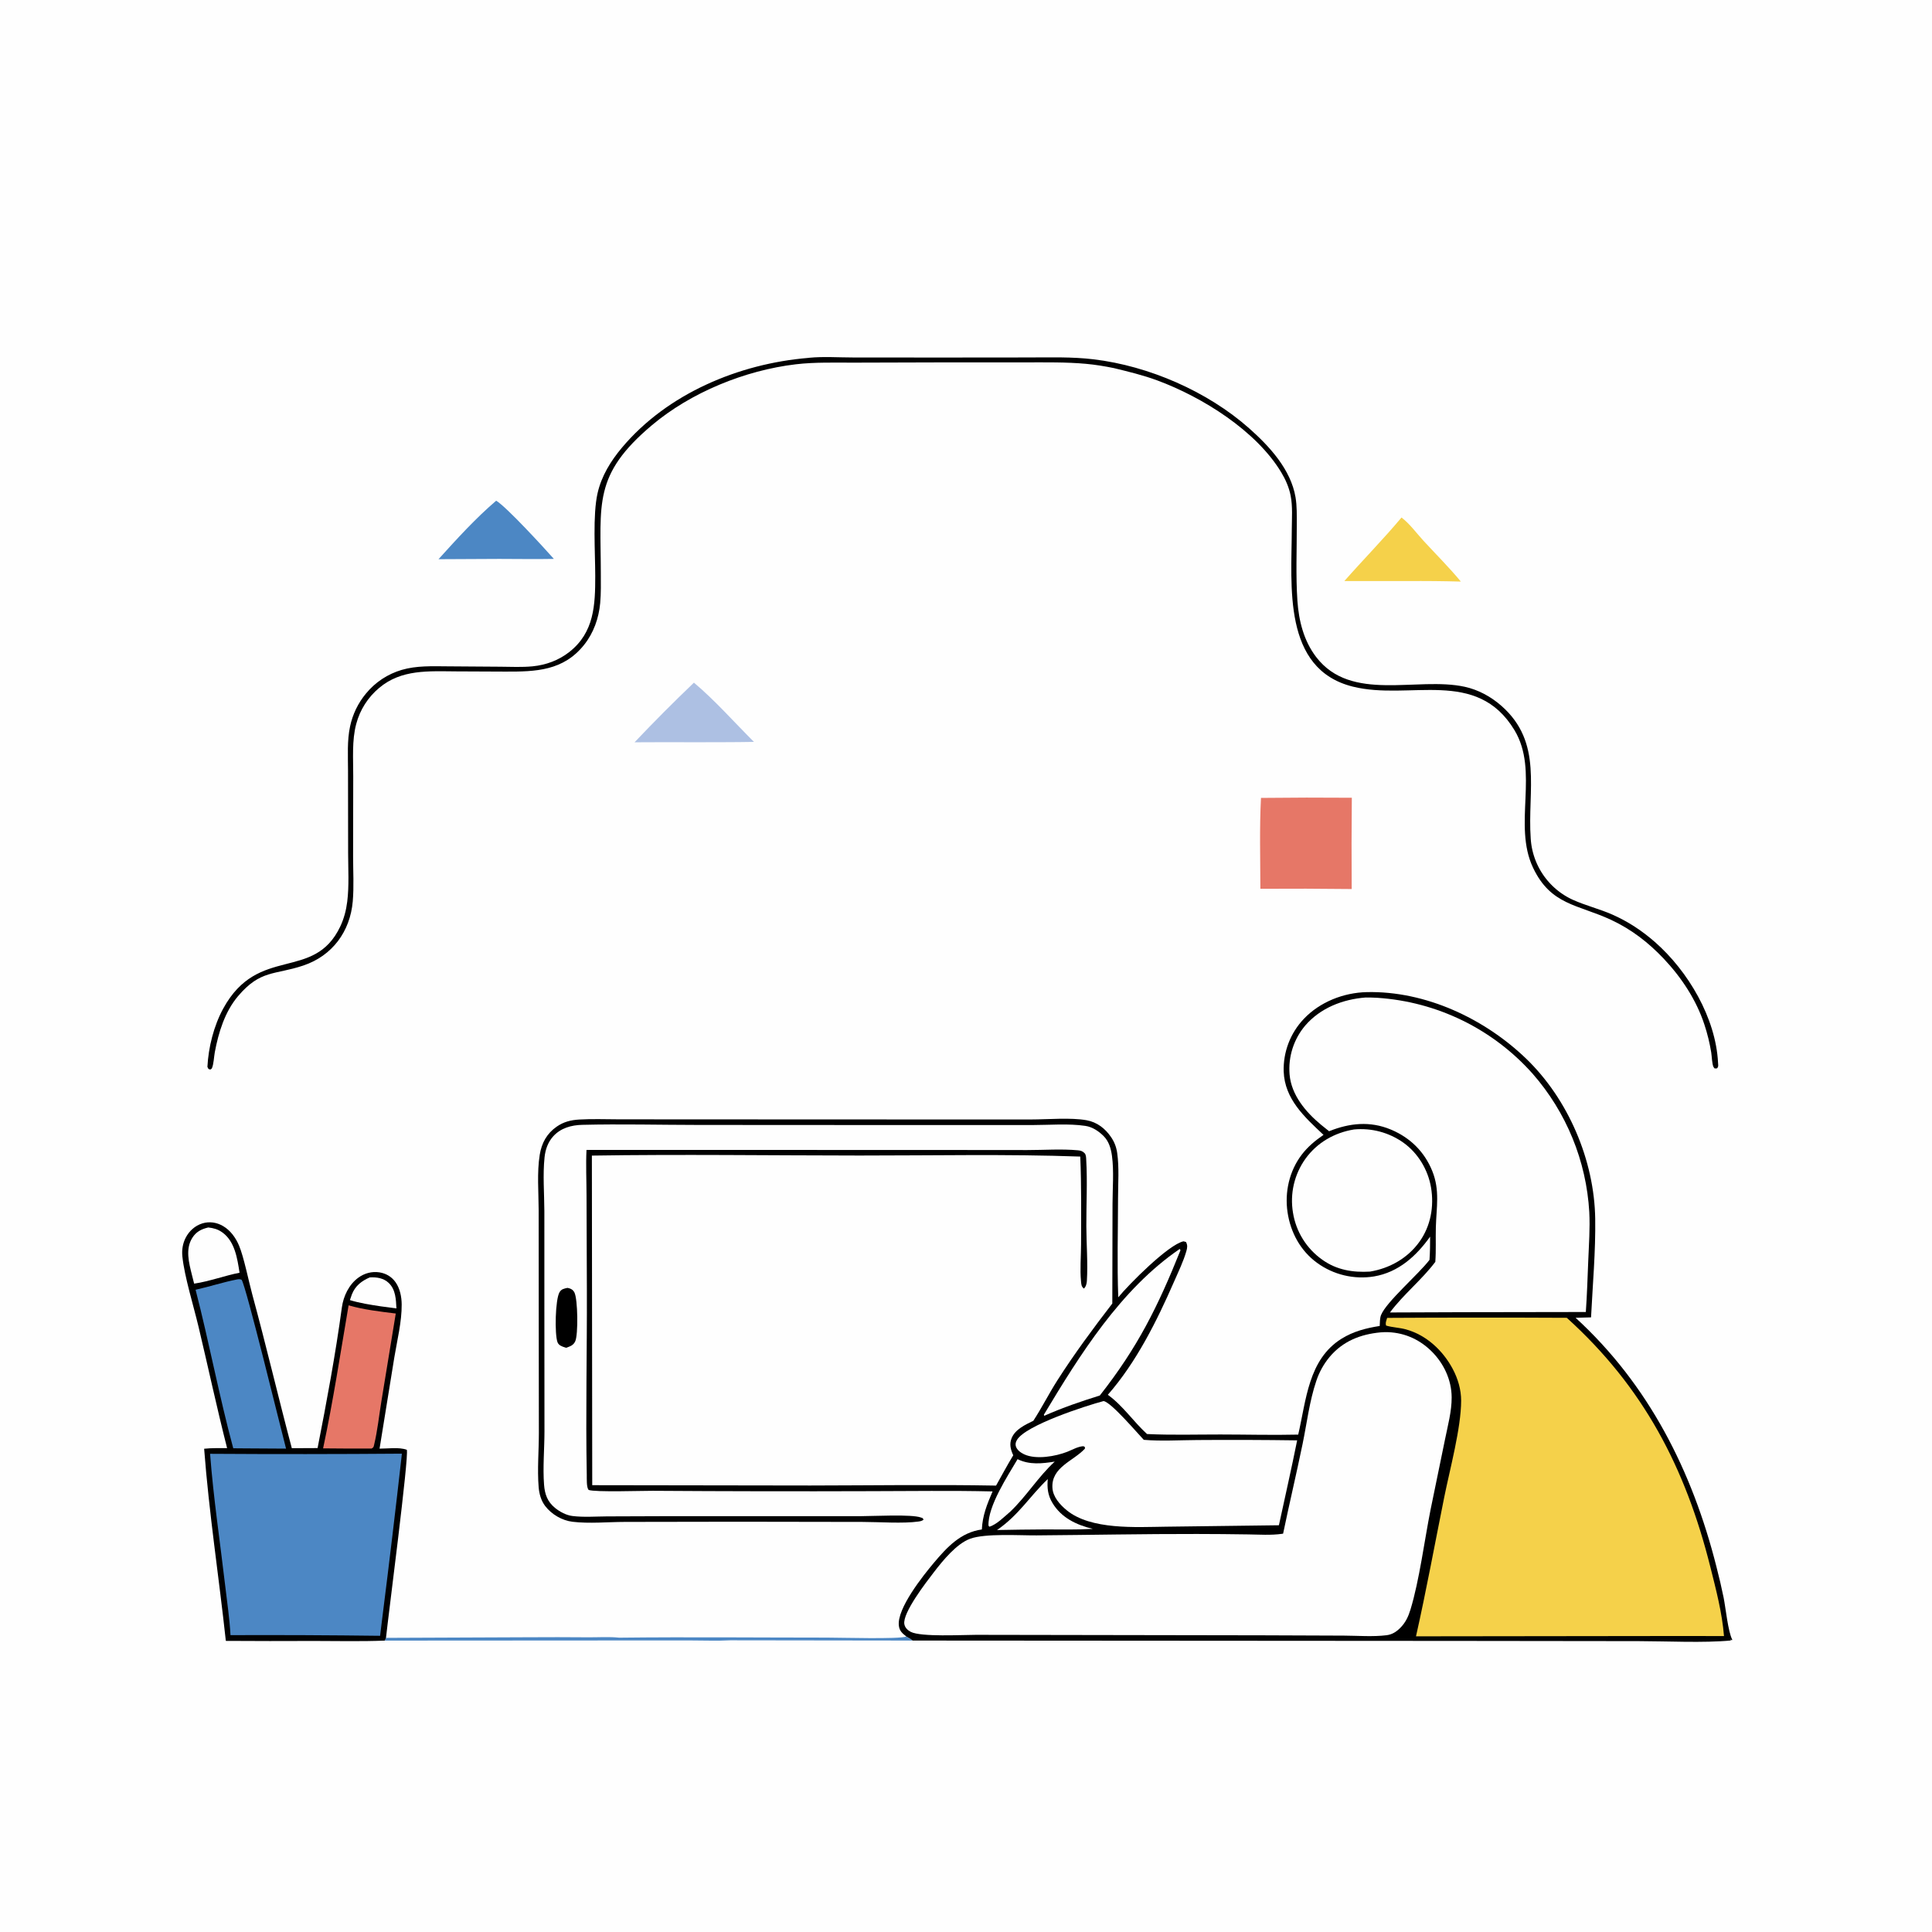 <?xml version="1.0" encoding="utf-8" ?>
<svg xmlns="http://www.w3.org/2000/svg" xmlns:xlink="http://www.w3.org/1999/xlink" width="1024" height="1024">
	<path fill="#FEFEFE" d="M0 0L1024 0L1024 1024L0 1024L0 0Z"/>
	<path d="M300.757 682.605C301.082 682.68 301.412 682.74 301.733 682.831C302.975 683.183 303.892 683.888 304.464 685.052C306.269 688.723 306.506 707.332 304.903 710.872C303.906 713.075 302.254 713.545 300.138 714.35C299.904 714.285 299.669 714.225 299.436 714.156C297.913 713.702 296.096 713.041 295.49 711.413C293.917 707.182 294.281 688.649 296.588 684.862C297.605 683.19 298.991 682.998 300.757 682.605Z"/>
	<path fill="#4C87C4" d="M480.398 867.403C481.613 868.039 482.672 868.635 483.729 869.528L387.082 869.398C380.173 869.776 373.067 869.47 366.136 869.476L325.345 869.48L203.951 869.553L204.588 868.09L279.316 867.782Q295.645 867.67 311.973 867.812C317.259 867.841 322.939 867.454 328.162 868C364.893 867.586 401.642 867.963 438.376 867.964C445.958 867.964 476.317 868.873 480.398 867.403Z"/>
	<path fill="#4C87C4" d="M262.992 265.376C268.531 268.72 288.123 290.108 293.572 296.229C283.937 296.42 274.264 296.236 264.625 296.231L232.416 296.391C242.077 285.705 252.027 274.747 262.992 265.376Z"/>
	<path fill="#ADC0E3" d="M367.797 361.823C378.712 370.961 389.456 383.101 399.607 393.218C389.331 393.428 379.029 393.353 368.75 393.407Q352.538 393.327 336.326 393.434Q351.668 377.236 367.797 361.823Z"/>
	<path fill="#F5D14A" d="M742.824 274.295C747.098 277.496 750.811 282.626 754.434 286.564C761.062 293.767 768.046 300.705 774.284 308.25Q760.207 307.864 746.125 307.974L712.532 307.973C722.496 296.658 733.155 285.846 742.824 274.295Z"/>
	<path fill="#E67767" d="M668.35 422.909Q692.422 422.629 716.494 422.825Q716.255 447.015 716.431 471.205Q692.23 470.913 668.027 471.074C668.004 455.075 667.514 438.878 668.35 422.909Z"/>
	<path d="M428.313 189.706C428.508 189.679 428.703 189.645 428.9 189.626C436.407 188.896 444.396 189.463 451.964 189.468L498.292 189.505L544.902 189.463C556.471 189.446 568.151 189.067 579.66 190.447C608.958 193.96 639.975 207.459 662.034 226.973C672.818 236.513 684.157 248.795 686.651 263.519C687.456 268.276 687.306 273.228 687.32 278.037C687.357 291.385 686.744 305.058 687.649 318.372C688.373 329.01 691.01 339.629 697.59 348.224C716.181 372.511 751.017 358.496 776.305 364.001C783.505 365.569 790.179 369.199 795.704 374.041C818.078 393.652 809.474 418.789 811.315 444.511Q811.356 445.153 811.418 445.793Q811.48 446.433 811.564 447.071Q811.648 447.708 811.753 448.343Q811.858 448.977 811.985 449.608Q812.111 450.239 812.259 450.865Q812.406 451.491 812.575 452.111Q812.743 452.732 812.932 453.347Q813.122 453.961 813.331 454.569Q813.541 455.177 813.771 455.778Q814.002 456.379 814.252 456.971Q814.502 457.564 814.772 458.147Q815.042 458.731 815.331 459.305Q815.621 459.88 815.929 460.444Q816.238 461.008 816.565 461.562Q816.892 462.116 817.238 462.658Q817.584 463.2 817.948 463.731Q818.311 464.261 818.693 464.779Q819.074 465.297 819.473 465.802Q819.871 466.306 820.287 466.797Q820.702 467.289 821.134 467.765Q821.565 468.242 822.013 468.704Q822.46 469.166 822.923 469.613Q823.385 470.06 823.863 470.491Q824.34 470.922 824.832 471.336Q825.323 471.751 825.829 472.149Q826.334 472.547 826.852 472.928Q827.371 473.308 827.902 473.672Q828.432 474.035 828.975 474.38Q829.518 474.725 830.072 475.051Q830.626 475.378 831.191 475.686Q831.755 475.994 832.33 476.282Q832.905 476.571 833.489 476.84C840.289 479.94 847.707 481.722 854.588 484.754C862.889 488.41 870.334 493.327 877.153 499.3C894.731 514.701 909.415 539.514 910.6 563.281C910.667 564.627 910.951 565.238 910.043 566.261L908.82 566.306C908.617 566.053 908.364 565.832 908.211 565.545C907.398 564.024 907.298 559.721 906.99 557.858Q905.771 550.319 903.375 543.067C899.098 529.965 891.165 518.002 881.741 508.046C873.67 499.52 864.643 492.55 853.982 487.578C836.22 479.295 821.972 479.84 812.528 459.866C801.788 437.15 815.895 408.873 802.712 387.022C782.619 353.717 747.177 371.484 716.936 363.902C679.674 354.56 684.587 310.354 684.677 280.683C684.695 274.78 685.205 268.465 684.059 262.659C683.204 258.331 681.387 254.185 679.121 250.416C665.814 228.285 637.287 210.473 613.363 201.62C605.877 198.849 598.142 196.993 590.4 195.104C585.493 194.104 580.587 193.29 575.596 192.835C565.016 191.87 554.31 192.079 543.698 192.068L501.474 192.071L453.219 192.208C442.806 192.256 432.118 191.855 421.769 193.084C394.876 196.279 366.196 207.943 345.488 225.405C314.296 251.707 318.408 266.963 318.445 303.706C318.451 309.022 318.597 314.385 318.108 319.684C317.372 327.668 314.631 335.442 309.61 341.753C298.635 355.549 284.056 356.028 267.811 355.963L241.802 355.846C227.281 355.78 212.773 354.623 200.939 364.632Q199.836 365.552 198.808 366.554Q197.779 367.557 196.831 368.635Q195.883 369.714 195.021 370.863Q194.159 372.012 193.389 373.223Q192.618 374.435 191.943 375.703Q191.268 376.971 190.693 378.286Q190.118 379.602 189.646 380.959Q189.174 382.315 188.808 383.704C186.451 392.445 187.252 402.377 187.219 411.387L187.147 453.968C187.156 461.818 187.64 469.945 186.967 477.754C185.591 493.722 176.125 506.592 160.775 511.746C145.552 516.856 138.063 513.903 126.152 527.998C119.174 536.254 115.811 547.229 113.854 557.68C113.411 560.046 113.259 564.087 112.316 566.188C112.167 566.519 111.76 566.656 111.482 566.891L110.49 566.577L109.933 565.453C110.478 555.084 113.301 543.754 118.282 534.611C136.841 500.538 166.32 520.535 180.314 491.13C182.311 486.934 183.47 482.485 184.042 477.885C185.089 469.469 184.528 460.529 184.516 452.038L184.457 408.227C184.452 400.589 183.927 392.523 185.545 385.024Q185.797 383.824 186.122 382.641Q186.446 381.458 186.842 380.298Q187.239 379.137 187.705 378.003Q188.171 376.868 188.706 375.764Q189.241 374.661 189.842 373.592Q190.443 372.522 191.108 371.492Q191.773 370.462 192.5 369.474Q193.226 368.486 194.012 367.544Q194.925 366.433 195.919 365.393Q196.912 364.354 197.981 363.391Q199.049 362.428 200.187 361.548Q201.324 360.668 202.524 359.876Q203.725 359.083 204.98 358.383Q206.236 357.682 207.541 357.077Q208.846 356.473 210.192 355.967Q211.539 355.462 212.919 355.058C220.77 352.745 229.149 353.124 237.247 353.174L265.214 353.373C270.855 353.415 276.689 353.716 282.303 353.164C289.436 352.463 296.173 349.971 301.821 345.512C314.948 335.147 315.501 320.693 315.491 305.292C315.484 292.626 314.095 273.027 316.717 261.426C318.768 252.345 323.698 244.346 329.628 237.283C353.683 208.632 391.563 192.773 428.313 189.706Z"/>
	<path d="M120.368 767.53C114.903 746.097 110.288 724.445 105.162 702.929C102.555 691.986 97.763 676.619 96.663 665.974C96.308 662.537 96.817 659.136 98.405 656.044C100.244 652.461 103.37 649.617 107.248 648.427C110.968 647.285 114.823 647.857 118.17 649.801C122.14 652.108 124.925 656.011 126.692 660.172C129.222 666.127 131.815 679.111 133.745 686.204C141.1 713.235 147.485 740.509 154.668 767.578L168.325 767.513C173.162 742.869 177.819 717.866 181.195 692.979C182.01 686.974 184.948 680.832 189.922 677.198C193.173 674.821 197.16 673.75 201.158 674.384C204.649 674.937 207.648 676.736 209.676 679.643C212.012 682.992 212.868 687.366 212.902 691.384C212.978 700.566 210.487 710.43 208.994 719.478L201.176 767.808C205.64 767.837 211.373 766.893 215.614 768.418C216.873 771.682 205.758 856.767 204.588 868.09L203.951 869.553C191.447 870.049 178.873 869.758 166.358 869.74Q143.027 869.854 119.697 869.702C116.025 835.779 110.778 801.894 108.2 767.861C112.211 767.429 116.334 767.565 120.368 767.53Z"/>
	<path fill="#FEFEFE" d="M195.987 677.05C199.641 676.846 203.291 677.38 206.053 680.01C209.73 683.511 209.87 688.769 210.114 693.486L201.881 692.391C196.411 691.569 190.748 690.697 185.455 689.081Q185.94 687.533 186.521 686.018C188.288 681.533 191.677 678.89 195.987 677.05Z"/>
	<path fill="#FEFEFE" d="M110.387 650.583C113.154 650.894 115.392 651.491 117.704 653.105C124.479 657.833 125.784 667.045 126.971 674.579C123 675.336 119.101 676.486 115.202 677.545C111.097 678.659 107.112 679.743 102.895 680.355L101.734 675.753C100.145 669.367 98.116 661.98 101.993 655.974C104.058 652.775 106.793 651.434 110.387 650.583Z"/>
	<path fill="#E67767" d="M184.761 691.855C192.746 694.179 201.518 695.167 209.767 696.191L202.143 742.718C200.899 750.322 200.084 758.312 198.283 765.785C197.987 767.011 198.035 767.122 196.988 767.74Q184.117 767.816 171.246 767.66C176.582 742.615 180.45 717.105 184.761 691.855Z"/>
	<path fill="#4C87C4" d="M125.653 678.126C126.649 677.961 127.126 677.916 128.064 678.313C130.398 681.528 148.719 756.863 151.611 767.798L130.375 767.672L123.625 767.617C116.121 739.838 110.862 711.459 103.661 683.594C111.044 681.969 118.22 679.581 125.653 678.126Z"/>
	<path fill="#4C87C4" d="M111.348 770.548Q162.182 770.872 213.016 770.472Q208.156 813.758 202.69 856.971L201.459 867.01Q161.812 866.512 122.162 866.66C121.702 857.999 120.378 849.23 119.376 840.613C116.667 817.325 113.108 793.91 111.348 770.548Z"/>
	<path d="M701.492 601.507C691.502 592.131 680.891 582.586 680.381 567.872Q680.353 566.916 680.372 565.96Q680.392 565.004 680.458 564.05Q680.525 563.096 680.638 562.146Q680.752 561.196 680.912 560.253Q681.073 559.31 681.279 558.377Q681.486 557.443 681.738 556.52Q681.991 555.598 682.288 554.689Q682.586 553.78 682.928 552.887Q683.27 551.994 683.656 551.119Q684.042 550.244 684.47 549.389Q684.899 548.534 685.369 547.701Q685.839 546.868 686.35 546.059Q686.861 545.251 687.411 544.468Q687.961 543.686 688.549 542.932Q689.137 542.177 689.761 541.453Q690.386 540.729 691.045 540.036C699.549 531.035 712.162 526.112 724.447 525.842C755.491 525.161 786.73 539.813 808.797 561.022C831.192 582.546 845.043 614.956 845.495 645.994C845.746 663.277 844.15 680.965 843.285 698.232L835.098 698.453C873.892 733.933 896.984 779.835 909.738 830.358Q911.867 838.532 913.563 846.807C914.651 852.244 915.881 864.818 918.144 869.067L917.92 869.377L917.069 868.889L917.448 869.488C903.071 870.858 883.402 869.853 868.561 869.833L773.503 869.72L483.729 869.528C482.672 868.635 481.613 868.039 480.398 867.403C478.286 865.716 476.764 864.505 476.415 861.669C475.3 852.588 489.235 835.128 495.003 828.278C501.993 819.978 509.202 812.196 520.409 810.645C520.727 803.241 523.186 797.252 526.085 790.489C504.482 789.965 482.884 790.327 461.28 790.346Q403.59 790.541 345.9 790.156C340.444 790.121 315.5 790.972 311.97 789.691C310.797 788.291 311.038 783.754 310.999 781.733C310.376 749.062 311.164 716.303 311.052 683.619L310.873 633.518C310.86 625.559 310.472 617.425 310.858 609.487L489.241 609.504L544.436 609.556C553.279 609.563 562.669 608.866 571.436 609.692C572.805 609.821 573.84 610.165 574.831 611.177C575.671 612.036 575.649 613.501 575.717 614.663C576.396 626.33 575.735 638.306 575.781 650.003C575.819 659.532 576.642 669.462 576.065 678.948C575.978 680.368 575.561 682.005 574.486 682.98C573.127 681.846 573.139 680.895 572.965 679.12C572.341 672.749 572.974 665.961 572.987 659.543C573.021 644.094 573.206 628.426 572.566 613.004C533.682 611.62 494.493 612.481 455.58 612.456C408.443 612.425 360.776 611.747 313.707 612.491L313.895 787.177L429.49 787.349C462.283 787.313 495.148 786.796 527.936 787.395C530.944 782.042 533.849 776.58 537.037 771.335C535.656 768.289 534.866 765.473 536.196 762.225C538.109 757.553 543.442 755.136 547.693 753.042C552.232 746.084 555.947 738.628 560.425 731.623C569.474 717.464 579.314 704.197 589.546 690.886L589.662 638.081C589.677 629.864 590.462 620.77 589.371 612.651C588.851 608.787 587.724 604.902 584.902 602.099C582.306 599.522 578.998 597.306 575.313 596.75C566.381 595.402 556.21 596.295 547.167 596.299L489.804 596.309L370.235 596.241C349.734 596.224 329.112 595.682 308.632 596.183C302.87 596.324 297.228 597.846 293.236 602.255C290.403 605.383 289.054 609.281 288.62 613.426C287.652 622.664 288.483 632.644 288.522 641.948L288.53 695.761L288.579 758.698C288.571 767.954 287.654 777.747 288.362 786.946C288.753 792.021 290.163 795.946 294.191 799.232C296.721 801.295 300.097 803.099 303.374 803.51C309.296 804.252 315.648 803.759 321.627 803.72L351.468 803.615L455.721 803.613C462.665 803.611 483.185 802.466 488.148 804.325C489.321 804.765 488.926 804.442 489.506 805.465C488.635 806.139 487.909 806.285 486.839 806.438C478.729 807.598 465.907 806.666 457.412 806.653L391.007 806.546L331.154 806.644C322.219 806.665 312.247 807.633 303.438 806.568C297.89 805.898 292.319 802.642 288.934 798.19C286.776 795.353 285.781 791.744 285.496 788.232C284.735 778.868 285.608 768.989 285.613 759.571L285.543 696.602L285.504 641.584C285.487 632.036 284.546 621.427 286.077 612.009C287.084 605.81 289.839 600.776 295.052 597.152C298.783 594.558 302.576 593.643 307.032 593.375C313.965 592.959 321.036 593.26 327.988 593.266L365.735 593.291L481.653 593.337L546.338 593.346C555.219 593.342 567.539 592.233 575.923 593.751C581.456 594.752 585.783 598.115 588.899 602.703C590.667 605.306 591.69 607.983 592.133 611.093C593.233 618.82 592.594 627.276 592.583 635.079C592.556 652.549 592.045 670.149 592.703 687.597C598.483 680.578 619.27 659.63 627.283 657.925L628.584 658.271C629.514 659.977 629.312 661.325 628.785 663.162C627.232 668.574 624.599 673.994 622.345 679.145C613.195 700.062 602.332 721.985 587.174 739.271C595.253 745.118 600.67 753.423 607.949 760.065C620.865 760.693 633.929 760.299 646.867 760.308C660.583 760.317 674.374 760.695 688.081 760.371C692.339 742.098 693.416 720.56 711.008 709.569C717.268 705.658 724.052 703.927 731.271 702.79C731.376 701.01 731.317 698.676 731.976 697.014C734.749 690.024 752.02 675.235 757.662 667.763C757.954 663.653 757.99 659.572 757.989 655.453C750.635 665.783 741.194 674.347 728.26 676.536Q727.277 676.695 726.287 676.806Q725.297 676.917 724.302 676.978Q723.308 677.04 722.312 677.053Q721.316 677.065 720.321 677.028Q719.325 676.992 718.333 676.906Q717.34 676.82 716.353 676.685Q715.366 676.551 714.387 676.367Q713.408 676.184 712.439 675.953Q711.47 675.721 710.514 675.443Q709.557 675.164 708.616 674.838Q707.675 674.512 706.75 674.14Q705.826 673.768 704.922 673.351Q704.017 672.934 703.134 672.473Q702.251 672.012 701.392 671.508Q700.533 671.003 699.699 670.458Q698.866 669.911 698.061 669.325C689.266 662.921 684.021 653.217 682.43 642.541C680.837 631.846 683.355 620.655 689.943 612.007C693.202 607.729 697.09 604.536 701.492 601.507Z"/>
	<path fill="#FEFEFE" d="M539.331 773.395C545.689 776.493 552.312 775.735 559.029 774.687C550.32 782.676 544.073 792.979 535.491 801.185C532.342 803.81 528.237 808.098 524.34 809.199L523.92 808.576C523.549 798.258 534.089 782.302 539.331 773.395Z"/>
	<path fill="#FEFEFE" d="M555.334 783.944C554.942 788.65 555.354 792.507 557.838 796.637C562.574 804.513 570.643 808.281 579.209 810.325C570.774 810.841 562.249 810.623 553.798 810.624Q541.121 810.688 528.447 810.951C540.087 802.92 545.61 793.243 555.334 783.944Z"/>
	<path fill="#FEFEFE" d="M625.281 661.967L625.685 662.656C613.662 692.609 603.018 714.103 582.928 739.647L583.273 739.535C573.072 742.725 563.263 746.042 553.483 750.403L553.272 749.821C572.447 717.916 593.933 683.4 625.281 661.967Z"/>
	<path fill="#FEFEFE" d="M717.688 598.632Q718.545 598.551 719.405 598.508Q720.265 598.465 721.126 598.461Q721.987 598.456 722.847 598.489Q723.708 598.523 724.566 598.594Q725.424 598.666 726.278 598.775Q727.132 598.885 727.98 599.032Q728.829 599.18 729.67 599.364Q730.511 599.549 731.343 599.771Q732.174 599.993 732.996 600.252Q733.817 600.51 734.626 600.805Q735.435 601.099 736.23 601.43Q737.025 601.76 737.805 602.125Q738.585 602.49 739.348 602.89Q740.11 603.289 740.855 603.722Q741.599 604.155 742.323 604.62Q743.048 605.086 743.751 605.583C751.542 611.104 756.882 619.984 758.474 629.371C760.175 639.405 758.315 649.823 752.34 658.158C746.096 666.867 736.568 672.247 726.118 673.975C717.006 674.514 708.458 673.114 700.896 667.717Q700.121 667.173 699.375 666.591Q698.628 666.009 697.912 665.39Q697.195 664.771 696.511 664.117Q695.826 663.463 695.175 662.775Q694.524 662.088 693.909 661.369Q693.293 660.649 692.714 659.9Q692.136 659.151 691.595 658.374Q691.055 657.596 690.554 656.793Q690.053 655.99 689.593 655.162Q689.133 654.335 688.715 653.485Q688.297 652.636 687.923 651.766Q687.548 650.897 687.217 650.01Q686.887 649.123 686.601 648.22Q686.315 647.318 686.075 646.402Q685.834 645.486 685.64 644.56Q685.446 643.633 685.299 642.698Q685.144 641.771 685.034 640.838Q684.924 639.905 684.861 638.967Q684.797 638.029 684.78 637.09Q684.762 636.15 684.791 635.211Q684.82 634.271 684.896 633.335Q684.971 632.398 685.092 631.466Q685.213 630.534 685.38 629.609Q685.547 628.685 685.76 627.769Q685.972 626.854 686.229 625.95Q686.487 625.046 686.788 624.156Q687.09 623.266 687.435 622.392Q687.779 621.518 688.167 620.661Q688.555 619.805 688.984 618.969Q689.413 618.133 689.883 617.32Q690.353 616.506 690.863 615.716Q691.372 614.927 691.92 614.163C698.092 605.58 707.344 600.311 717.688 598.632Z"/>
	<path fill="#FEFEFE" d="M584.893 742.602C588.757 743.007 602.744 759.499 606.229 763.139C615.488 763.931 625.314 763.292 634.623 763.245Q661.07 763.05 687.515 763.423C684.518 778.439 681.066 793.443 677.851 808.419L617.884 809.181C602.047 809.367 578.171 810.984 565.329 800.427C561.793 797.52 558.116 793.42 557.812 788.638C557.107 777.563 569.085 774.354 575.052 767.781L574.99 766.918L574.211 766.519C571.312 766.669 568.447 768.388 565.769 769.438C559.433 771.923 549.152 773.755 542.807 770.808C540.961 769.951 538.829 768.41 538.355 766.308C538.109 765.215 538.447 764.165 538.998 763.222C543.559 755.413 575.376 745.132 584.893 742.602Z"/>
	<path fill="#FEFEFE" d="M723.783 528.696Q726.933 528.678 730.078 528.858Q731.543 528.955 733.005 529.087Q734.467 529.219 735.926 529.387Q737.384 529.555 738.838 529.759Q740.292 529.962 741.741 530.201Q743.19 530.439 744.632 530.713Q746.074 530.987 747.51 531.295Q748.945 531.604 750.372 531.948Q751.8 532.291 753.218 532.67Q754.637 533.048 756.046 533.46Q757.455 533.873 758.853 534.32Q760.252 534.766 761.639 535.247Q763.026 535.728 764.401 536.242Q765.777 536.756 767.139 537.304Q768.501 537.851 769.85 538.432Q771.198 539.012 772.532 539.625Q773.866 540.238 775.185 540.884Q776.503 541.529 777.806 542.206Q779.109 542.883 780.394 543.592Q781.68 544.301 782.948 545.041Q784.216 545.78 785.466 546.551Q786.716 547.321 787.947 548.122Q789.177 548.922 790.388 549.753Q791.599 550.583 792.789 551.442Q793.979 552.302 795.149 553.19Q796.318 554.078 797.465 554.994Q798.612 555.911 799.736 556.855Q800.861 557.799 801.962 558.77Q803.063 559.741 804.14 560.738Q805.217 561.736 806.27 562.759Q807.323 563.782 808.35 564.831Q809.378 565.88 810.379 566.953Q811.381 568.027 812.356 569.124Q814.016 571.019 815.596 572.98Q817.176 574.942 818.673 576.967Q820.171 578.992 821.583 581.078Q822.996 583.163 824.321 585.305Q825.647 587.447 826.882 589.642Q828.118 591.837 829.262 594.081Q830.406 596.325 831.456 598.614Q832.506 600.904 833.461 603.234Q834.416 605.565 835.273 607.934Q836.131 610.302 836.89 612.704Q837.649 615.105 838.308 617.536Q838.967 619.967 839.525 622.424Q840.083 624.88 840.539 627.357Q840.996 629.834 841.349 632.328Q841.702 634.822 841.953 637.328Q842.203 639.834 842.349 642.349C842.8 650.95 842.15 659.677 841.804 668.278C841.44 677.328 841.155 686.353 840.523 695.391L775.125 695.494L736.703 695.637C743.876 686.007 753.553 678.371 760.744 668.824C761.195 662.771 760.862 656.595 761.028 650.519C761.315 639.963 763.249 630.848 759.144 620.691C754.992 610.416 747.392 602.964 737.198 598.694C726.189 594.082 715.287 595.219 704.447 599.574Q702.28 597.898 700.177 596.144C692.066 589.413 684.422 580.384 683.503 569.462Q683.431 568.595 683.401 567.725Q683.371 566.856 683.384 565.986Q683.397 565.116 683.452 564.248Q683.508 563.38 683.606 562.515Q683.704 561.651 683.844 560.792Q683.984 559.933 684.166 559.083Q684.348 558.232 684.572 557.391Q684.795 556.55 685.059 555.721Q685.324 554.892 685.629 554.078Q685.933 553.263 686.278 552.464Q686.622 551.665 687.005 550.883Q687.388 550.102 687.809 549.341Q688.229 548.579 688.687 547.839Q689.145 547.099 689.638 546.383Q690.131 545.666 690.659 544.975Q691.187 544.283 691.748 543.618C699.814 534.21 711.677 529.643 723.783 528.696Z"/>
	<path fill="#F5D14A" d="M735.217 698.504Q782.827 698.229 830.438 698.466C871.018 735.181 893.294 777.765 906.508 830.472C909.537 842.554 912.75 854.691 913.754 867.147L888.25 867.12L750.507 867.29C756.02 842.803 760.546 818.003 765.504 793.393C768.447 778.78 774.423 756.881 774.434 742.382C774.438 736.479 772.708 730.668 769.936 725.486C764.723 715.741 755.998 707.593 745.167 704.6C741.721 703.648 738.112 703.603 734.677 702.588C734.16 701.238 734.827 699.828 735.217 698.504Z"/>
	<path fill="#FEFEFE" d="M731.701 706.184C732.472 706.118 733.227 706.061 734.002 706.054C743.321 705.968 751.702 709.407 758.411 715.88C765.125 722.357 769.365 731.24 769.412 740.631C769.449 748.047 767.364 755.575 765.908 762.823L758.214 800.232C754.994 816.423 752.304 837.559 747.604 853.034C746.45 856.833 744.935 860.094 742.067 862.918C740.01 864.944 737.815 866.337 734.916 866.7C727.67 867.608 719.707 866.951 712.391 866.914L669.151 866.748L517.25 866.497C509.928 866.508 488.196 867.711 482.73 864.923C481.09 864.087 479.654 862.712 479.318 860.829C478.258 854.883 491.063 838.395 495.039 833.226C499.615 827.277 506.983 818.155 514.272 815.538C522.342 812.641 540.325 813.852 549.398 813.783C577.738 813.57 606.079 812.991 634.418 813.037Q647.973 813.056 661.526 813.265C667.4 813.341 673.611 813.797 679.434 812.966C679.648 812.936 679.861 812.899 680.074 812.865C683.367 796.989 687.126 781.208 690.397 765.336C692.675 754.284 694.044 742.599 697.67 731.905Q698.242 730.178 698.972 728.512Q699.701 726.845 700.583 725.254Q701.465 723.663 702.49 722.16Q703.516 720.658 704.677 719.257C711.692 710.879 721.038 707.18 731.701 706.184Z"/>
</svg>
